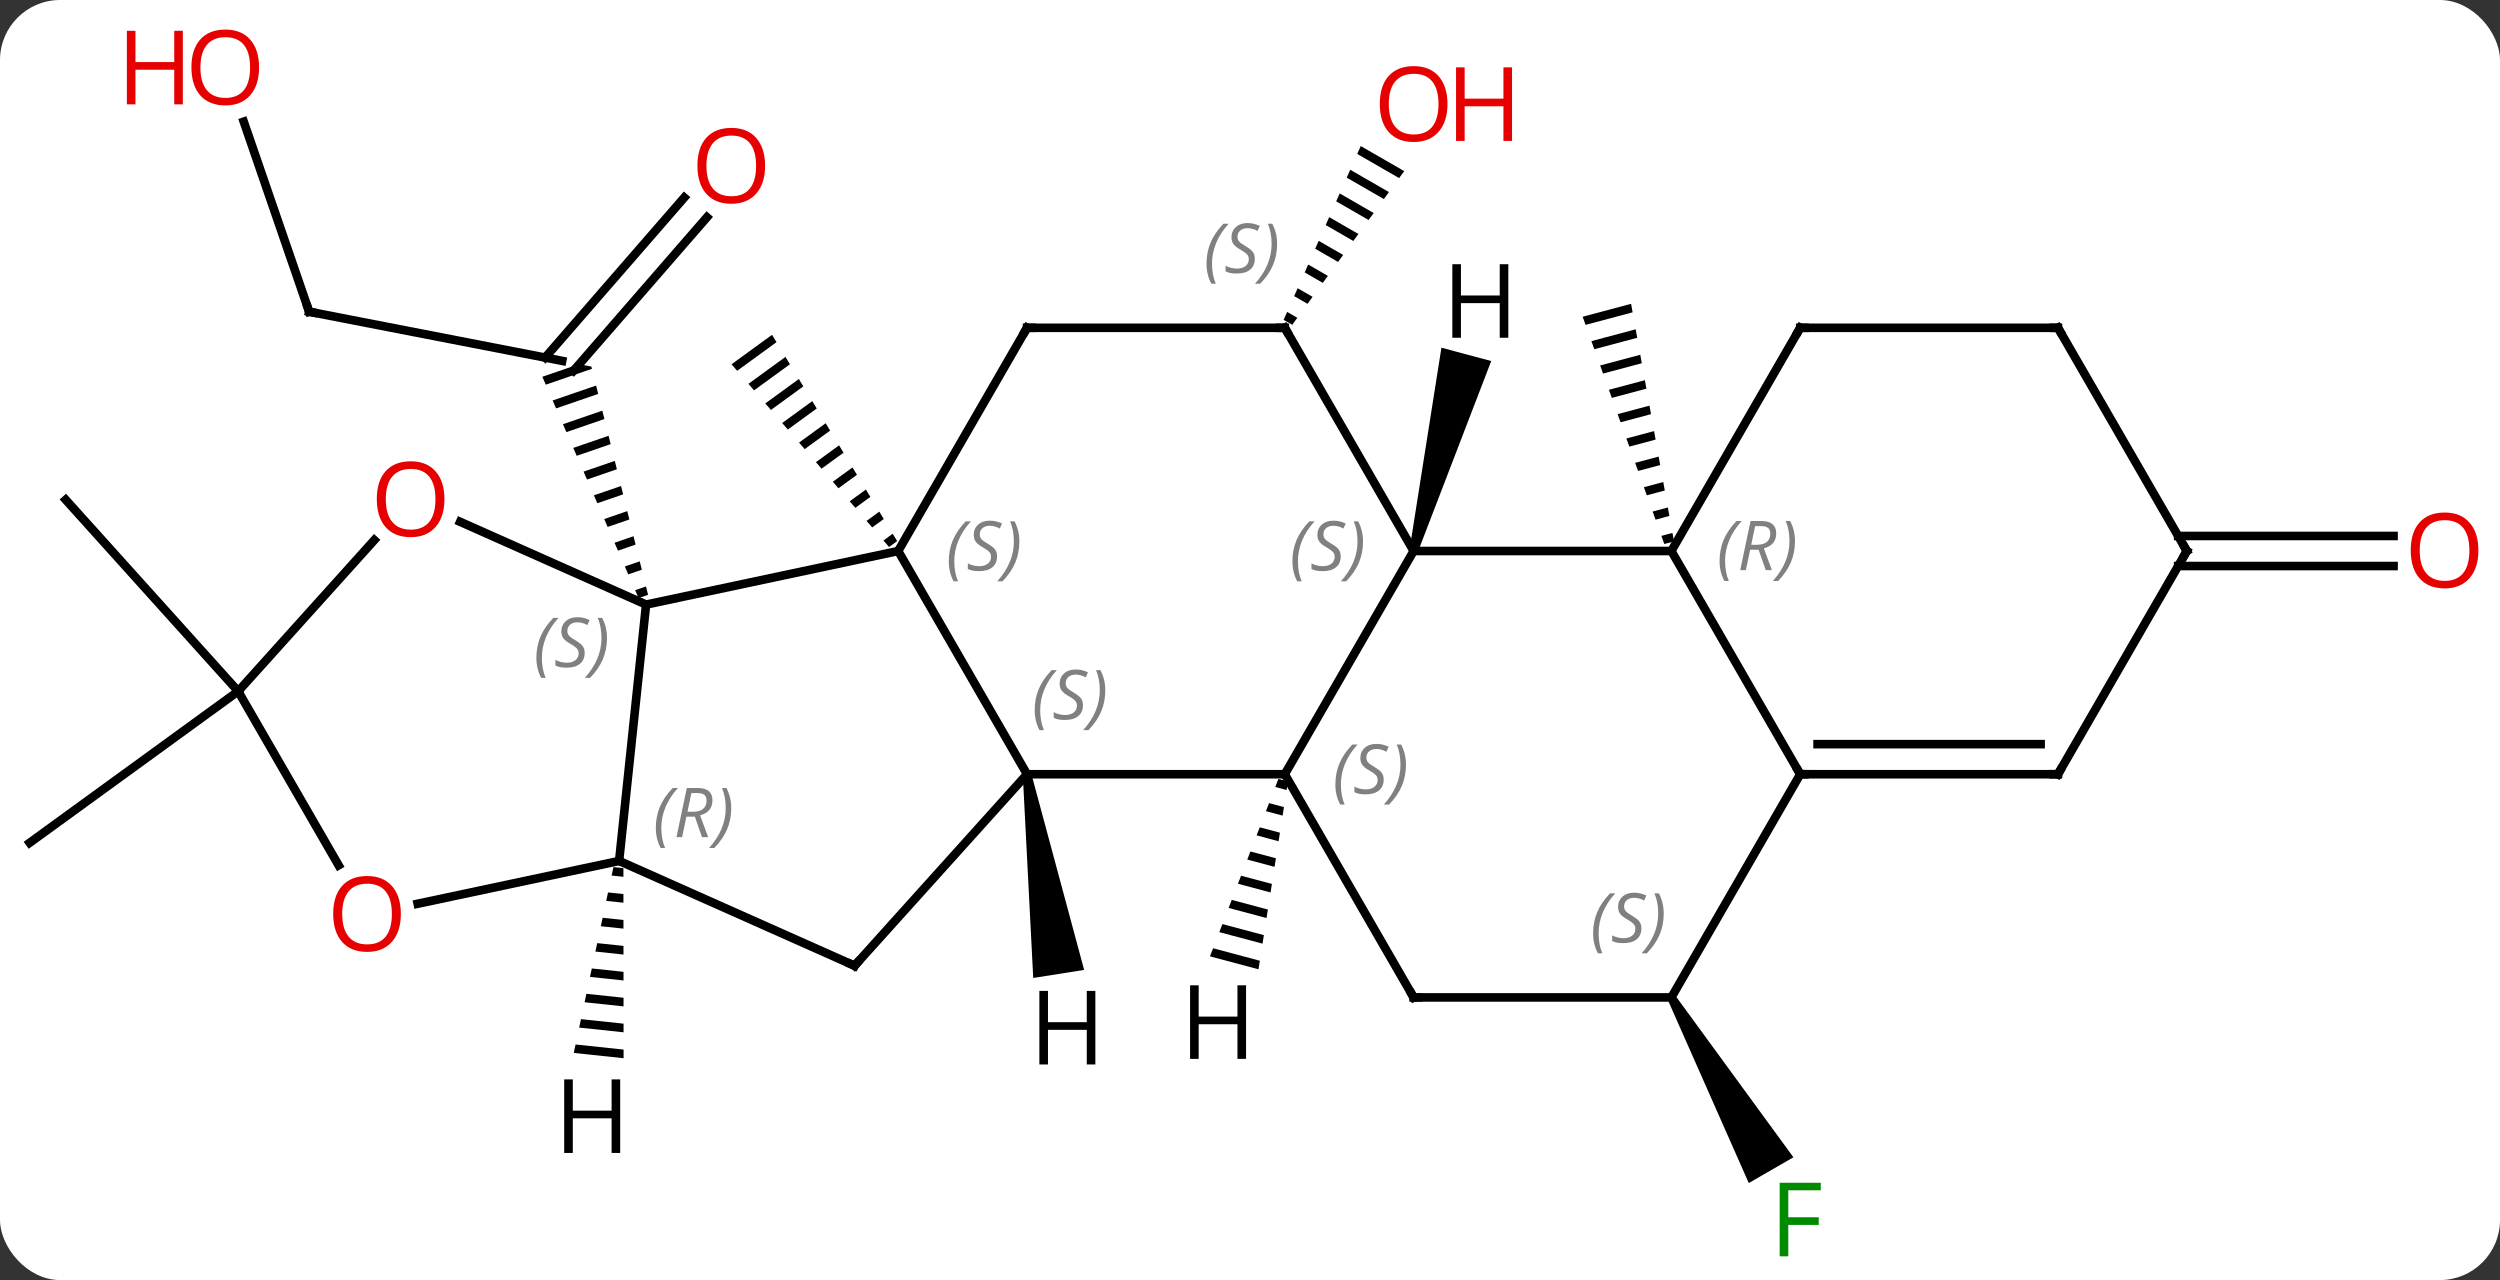<svg width="291" viewBox="0 0 291 149" style="fill-opacity:1; color-rendering:auto; color-interpolation:auto; text-rendering:auto; stroke:black; stroke-linecap:square; stroke-miterlimit:10; shape-rendering:auto; stroke-opacity:1; fill:black; stroke-dasharray:none; font-weight:normal; stroke-width:1; font-family:'Open Sans'; font-style:normal; stroke-linejoin:miter; font-size:12; stroke-dashoffset:0; image-rendering:auto;" height="149" class="cas-substance-image" xmlns:xlink="http://www.w3.org/1999/xlink" xmlns="http://www.w3.org/2000/svg"><rect x="0" y="0" width="291" height="149" fill="#333333" stroke="none"/><svg class="cas-substance-single-component"><rect y="0" x="0" width="291" stroke="none" ry="7" rx="7" height="149" fill="white" class="cas-substance-group"/><svg y="0" x="0" width="291" viewBox="0 0 291 149" style="fill:black;" height="149" class="cas-substance-single-component-image"><svg><g><g transform="translate(144,75)" style="text-rendering:geometricPrecision; color-rendering:optimizeQuality; color-interpolation:linearRGB; stroke-linecap:butt; image-rendering:optimizeQuality;"><line y2="-38.715" y1="-32.991" x2="-108.012" x1="-78.564" style="fill:none;"/><line y2="-49.71" y1="-31.843" x2="-61.711" x1="-77.243" style="fill:none;"/><line y2="-52.006" y1="-33.377" x2="-64.352" x1="-80.548" style="fill:none;"/><path style="stroke:none;" d="M-76.606 -32.61 L-80.873 -31.142 L-80.873 -31.142 L-80.473 -30.223 L-80.473 -30.223 L-75.099 -32.071 L-75.099 -32.071 L-75.163 -32.33 L-76.606 -32.61 ZM-74.615 -30.122 L-79.673 -28.383 L-79.673 -28.383 L-79.272 -27.463 L-79.272 -27.463 L-74.373 -29.148 L-74.373 -29.148 L-74.615 -30.122 ZM-73.889 -27.199 L-78.472 -25.623 L-78.072 -24.703 L-73.647 -26.225 L-73.889 -27.199 ZM-73.163 -24.276 L-77.272 -22.863 L-77.272 -22.863 L-76.871 -21.943 L-72.921 -23.302 L-73.163 -24.276 ZM-72.437 -21.353 L-76.071 -20.103 L-75.671 -19.183 L-75.671 -19.183 L-72.195 -20.379 L-72.437 -21.353 ZM-71.711 -18.43 L-74.871 -17.343 L-74.471 -16.423 L-74.471 -16.423 L-71.469 -17.456 L-71.711 -18.43 ZM-70.985 -15.507 L-73.67 -14.583 L-73.27 -13.663 L-73.27 -13.663 L-70.743 -14.532 L-70.985 -15.507 ZM-70.259 -12.584 L-72.47 -11.823 L-72.07 -10.903 L-72.07 -10.903 L-70.017 -11.609 L-70.259 -12.584 ZM-69.533 -9.66 L-71.269 -9.063 L-70.869 -8.143 L-70.869 -8.143 L-69.291 -8.686 L-69.533 -9.66 ZM-68.807 -6.737 L-70.069 -6.303 L-69.669 -5.383 L-68.565 -5.763 L-68.807 -6.737 Z"/><line y2="-60.837" y1="-38.715" x2="-115.63" x1="-108.012" style="fill:none;"/><path style="stroke:none;" d="M-54.134 -36.029 L-58.849 -32.599 L-58.195 -31.839 L-58.195 -31.839 L-53.614 -35.172 L-53.614 -35.172 L-54.134 -36.029 ZM-52.574 -33.456 L-56.885 -30.32 L-56.885 -30.32 L-56.23 -29.56 L-52.053 -32.599 L-52.053 -32.599 L-52.574 -33.456 ZM-51.013 -30.883 L-54.92 -28.041 L-54.265 -27.281 L-50.493 -30.026 L-51.013 -30.883 ZM-49.452 -28.31 L-52.955 -25.762 L-52.955 -25.762 L-52.3 -25.002 L-52.3 -25.002 L-48.932 -27.453 L-49.452 -28.31 ZM-47.892 -25.737 L-50.991 -23.483 L-50.991 -23.483 L-50.336 -22.723 L-47.372 -24.88 L-47.372 -24.88 L-47.892 -25.737 ZM-46.331 -23.164 L-49.026 -21.204 L-48.371 -20.444 L-45.811 -22.307 L-46.331 -23.164 ZM-44.771 -20.591 L-47.061 -18.925 L-46.406 -18.165 L-46.406 -18.165 L-44.251 -19.734 L-44.771 -20.591 ZM-43.21 -18.018 L-45.096 -16.646 L-44.442 -15.886 L-42.69 -17.161 L-43.21 -18.018 ZM-41.65 -15.445 L-43.132 -14.367 L-42.477 -13.607 L-42.477 -13.607 L-41.129 -14.588 L-41.65 -15.445 ZM-40.089 -12.872 L-41.167 -12.088 L-41.167 -12.088 L-40.512 -11.329 L-39.569 -12.015 L-40.089 -12.872 Z"/><line y2="5.466" y1="23.1" x2="-116.277" x1="-140.547" style="fill:none;"/><line y2="5.466" y1="-16.827" x2="-116.277" x1="-136.35" style="fill:none;"/><path style="stroke:none;" d="M14.389 -58.001 L13.981 -57.081 L13.981 -57.081 L18.859 -54.268 L19.452 -55.081 L19.452 -55.081 L14.389 -58.001 ZM13.165 -55.242 L12.757 -54.323 L12.757 -54.323 L17.082 -51.829 L17.082 -51.829 L17.674 -52.642 L17.674 -52.642 L13.165 -55.242 ZM11.941 -52.484 L11.534 -51.564 L11.534 -51.564 L15.305 -49.39 L15.305 -49.39 L15.897 -50.203 L15.897 -50.203 L11.941 -52.484 ZM10.718 -49.725 L10.31 -48.806 L10.31 -48.806 L13.527 -46.951 L13.527 -46.951 L14.12 -47.764 L14.12 -47.764 L10.718 -49.725 ZM9.494 -46.967 L9.086 -46.047 L9.086 -46.047 L11.75 -44.511 L11.75 -44.511 L12.342 -45.325 L12.342 -45.325 L9.494 -46.967 ZM8.271 -44.209 L7.863 -43.289 L7.863 -43.289 L9.973 -42.072 L9.973 -42.072 L10.565 -42.885 L10.565 -42.885 L8.271 -44.209 ZM7.047 -41.45 L6.639 -40.531 L6.639 -40.531 L8.195 -39.633 L8.195 -39.633 L8.788 -40.446 L8.788 -40.446 L7.047 -41.45 ZM5.823 -38.692 L5.415 -37.772 L5.415 -37.772 L6.418 -37.194 L6.418 -37.194 L7.01 -38.007 L7.01 -38.007 L5.823 -38.692 Z"/><path style="stroke:none;" d="M45.858 -39.634 L40.221 -38.13 L40.221 -38.13 L40.56 -37.185 L46.036 -38.647 L46.036 -38.647 L45.858 -39.634 ZM46.393 -36.671 L41.239 -35.296 L41.239 -35.296 L41.578 -34.351 L41.578 -34.351 L46.572 -35.684 L46.393 -36.671 ZM46.928 -33.708 L42.257 -32.462 L42.257 -32.462 L42.597 -31.517 L42.597 -31.517 L47.107 -32.72 L46.928 -33.708 ZM47.463 -30.745 L43.276 -29.628 L43.276 -29.628 L43.615 -28.683 L43.615 -28.683 L47.642 -29.757 L47.642 -29.757 L47.463 -30.745 ZM47.998 -27.782 L44.294 -26.794 L44.294 -26.794 L44.633 -25.849 L44.633 -25.849 L48.177 -26.794 L47.998 -27.782 ZM48.533 -24.819 L45.312 -23.959 L45.312 -23.959 L45.651 -23.015 L45.651 -23.015 L48.712 -23.831 L48.533 -24.819 ZM49.068 -21.856 L46.33 -21.125 L46.33 -21.125 L46.67 -20.181 L46.67 -20.181 L49.247 -20.868 L49.068 -21.856 ZM49.603 -18.893 L47.349 -18.291 L47.688 -17.346 L47.688 -17.346 L49.782 -17.905 L49.782 -17.905 L49.603 -18.893 ZM50.138 -15.93 L48.367 -15.457 L48.367 -15.457 L48.706 -14.512 L50.317 -14.942 L50.317 -14.942 L50.138 -15.93 ZM50.673 -12.967 L49.385 -12.623 L49.725 -11.678 L49.725 -11.678 L50.852 -11.979 L50.673 -12.967 Z"/><path style="stroke:none;" d="M50.114 41.35 L50.98 40.85 L64.754 59.707 L59.558 62.707 Z"/><line y2="-12.613" y1="-12.613" x2="109.537" x1="134.609" style="fill:none;"/><line y2="-9.113" y1="-9.113" x2="109.537" x1="134.609" style="fill:none;"/><line y2="-10.863" y1="-4.626" x2="-39.453" x1="-68.796" style="fill:none;"/><line y2="25.212" y1="-4.626" x2="-71.934" x1="-68.796" style="fill:none;"/><line y2="-14.261" y1="-4.626" x2="-90.439" x1="-68.796" style="fill:none;"/><line y2="15.12" y1="-10.863" x2="-24.453" x1="-39.453" style="fill:none;"/><line y2="-36.843" y1="-10.863" x2="-24.453" x1="-39.453" style="fill:none;"/><line y2="37.413" y1="25.212" x2="-44.526" x1="-71.934" style="fill:none;"/><line y2="30.196" y1="25.212" x2="-95.383" x1="-71.934" style="fill:none;"/><line y2="5.466" y1="-12.133" x2="-116.277" x1="-100.431" style="fill:none;"/><line y2="37.413" y1="15.12" x2="-44.526" x1="-24.453" style="fill:none;"/><line y2="15.12" y1="15.12" x2="5.547" x1="-24.453" style="fill:none;"/><line y2="-36.843" y1="-36.843" x2="5.547" x1="-24.453" style="fill:none;"/><line y2="5.466" y1="25.721" x2="-116.277" x1="-104.584" style="fill:none;"/><line y2="-10.863" y1="15.12" x2="20.547" x1="5.547" style="fill:none;"/><line y2="41.1" y1="15.12" x2="20.547" x1="5.547" style="fill:none;"/><line y2="-10.863" y1="-36.843" x2="20.547" x1="5.547" style="fill:none;"/><line y2="-10.863" y1="-10.863" x2="50.547" x1="20.547" style="fill:none;"/><line y2="41.1" y1="41.1" x2="50.547" x1="20.547" style="fill:none;"/><line y2="15.12" y1="-10.863" x2="65.547" x1="50.547" style="fill:none;"/><line y2="-36.843" y1="-10.863" x2="65.547" x1="50.547" style="fill:none;"/><line y2="15.12" y1="41.1" x2="65.547" x1="50.547" style="fill:none;"/><line y2="15.12" y1="15.12" x2="95.547" x1="65.547" style="fill:none;"/><line y2="11.62" y1="11.62" x2="93.526" x1="67.568" style="fill:none;"/><line y2="-36.843" y1="-36.843" x2="95.547" x1="65.547" style="fill:none;"/><line y2="-10.863" y1="15.12" x2="110.547" x1="95.547" style="fill:none;"/><line y2="-10.863" y1="-36.843" x2="110.547" x1="95.547" style="fill:none;"/><path style="stroke:none;" d="M-72.596 25.93 L-72.806 26.914 L-71.435 27.059 L-71.435 27.059 L-71.436 26.054 L-72.596 25.93 ZM-73.226 28.88 L-73.436 29.863 L-73.436 29.863 L-71.432 30.076 L-71.432 30.076 L-71.433 29.07 L-73.226 28.88 ZM-73.856 31.83 L-74.065 32.813 L-74.065 32.813 L-71.429 33.093 L-71.429 33.093 L-71.43 32.087 L-71.43 32.087 L-73.856 31.83 ZM-74.485 34.779 L-74.695 35.762 L-74.695 35.762 L-71.426 36.11 L-71.426 36.11 L-71.427 35.104 L-71.427 35.104 L-74.485 34.779 ZM-75.115 37.729 L-75.325 38.712 L-71.423 39.127 L-71.424 38.121 L-71.424 38.121 L-75.115 37.729 ZM-75.745 40.678 L-75.955 41.662 L-75.955 41.662 L-71.42 42.143 L-71.42 42.143 L-71.421 41.138 L-71.421 41.138 L-75.745 40.678 ZM-76.375 43.628 L-76.585 44.611 L-76.585 44.611 L-71.417 45.16 L-71.417 45.16 L-71.418 44.155 L-71.418 44.155 L-76.375 43.628 ZM-77.005 46.578 L-77.215 47.561 L-77.215 47.561 L-71.414 48.177 L-71.414 48.177 L-71.415 47.171 L-71.415 47.171 L-77.005 46.578 Z"/><path style="stroke:none;" d="M-24.947 15.198 L-23.959 15.042 L-17.806 37.897 L-23.732 38.836 Z"/><path style="stroke:none;" d="M4.804 15.666 L4.442 16.604 L4.442 16.604 L5.762 16.957 L5.762 16.957 L5.918 15.963 L5.918 15.963 L4.804 15.666 ZM3.718 18.482 L3.356 19.42 L3.356 19.42 L5.295 19.938 L5.295 19.938 L5.451 18.944 L5.451 18.944 L3.718 18.482 ZM2.632 21.298 L2.27 22.236 L2.27 22.236 L4.827 22.919 L4.827 22.919 L4.983 21.925 L4.983 21.925 L2.632 21.298 ZM1.546 24.114 L1.184 25.052 L1.184 25.052 L4.36 25.9 L4.36 25.9 L4.516 24.906 L4.516 24.906 L1.546 24.114 ZM0.46 26.93 L0.098 27.869 L0.098 27.869 L3.893 28.881 L3.893 28.881 L4.048 27.887 L4.048 27.887 L0.46 26.93 ZM-0.626 29.746 L-0.988 30.685 L-0.988 30.685 L3.425 31.862 L3.425 31.862 L3.581 30.869 L3.581 30.869 L-0.626 29.746 ZM-1.712 32.562 L-2.074 33.501 L-2.074 33.501 L2.958 34.843 L2.958 34.843 L3.114 33.85 L3.114 33.85 L-1.712 32.562 ZM-2.798 35.378 L-3.16 36.317 L-3.16 36.317 L2.49 37.824 L2.49 37.824 L2.646 36.831 L2.646 36.831 L-2.798 35.378 Z"/><path style="stroke:none;" d="M21.03 -10.734 L20.064 -10.992 L23.782 -34.528 L29.578 -32.975 Z"/><path style="fill:none; stroke-miterlimit:5;" d="M-107.521 -38.62 L-108.012 -38.715 L-108.175 -39.188"/></g><g transform="translate(144,75)" style="stroke-linecap:butt; fill:rgb(230,0,0); text-rendering:geometricPrecision; color-rendering:optimizeQuality; image-rendering:optimizeQuality; font-family:'Open Sans'; stroke:rgb(230,0,0); color-interpolation:linearRGB; stroke-miterlimit:5;"><path style="stroke:none;" d="M-54.944 -55.702 Q-54.944 -53.64 -55.983 -52.46 Q-57.022 -51.28 -58.865 -51.28 Q-60.756 -51.28 -61.787 -52.444 Q-62.819 -53.609 -62.819 -55.718 Q-62.819 -57.812 -61.787 -58.96 Q-60.756 -60.109 -58.865 -60.109 Q-57.006 -60.109 -55.975 -58.937 Q-54.944 -57.765 -54.944 -55.702 ZM-61.772 -55.702 Q-61.772 -53.968 -61.029 -53.062 Q-60.287 -52.155 -58.865 -52.155 Q-57.444 -52.155 -56.717 -53.054 Q-55.99 -53.952 -55.99 -55.702 Q-55.99 -57.437 -56.717 -58.327 Q-57.444 -59.218 -58.865 -59.218 Q-60.287 -59.218 -61.029 -58.319 Q-61.772 -57.421 -61.772 -55.702 Z"/><path style="stroke:none;" d="M-113.843 -67.15 Q-113.843 -65.088 -114.882 -63.908 Q-115.921 -62.728 -117.764 -62.728 Q-119.655 -62.728 -120.686 -63.892 Q-121.718 -65.057 -121.718 -67.166 Q-121.718 -69.26 -120.686 -70.408 Q-119.655 -71.557 -117.764 -71.557 Q-115.905 -71.557 -114.874 -70.385 Q-113.843 -69.213 -113.843 -67.15 ZM-120.671 -67.15 Q-120.671 -65.416 -119.928 -64.51 Q-119.186 -63.603 -117.764 -63.603 Q-116.343 -63.603 -115.616 -64.502 Q-114.889 -65.4 -114.889 -67.15 Q-114.889 -68.885 -115.616 -69.775 Q-116.343 -70.666 -117.764 -70.666 Q-119.186 -70.666 -119.928 -69.767 Q-120.671 -68.869 -120.671 -67.15 Z"/><path style="stroke:none;" d="M-122.718 -62.853 L-123.718 -62.853 L-123.718 -66.885 L-128.233 -66.885 L-128.233 -62.853 L-129.233 -62.853 L-129.233 -71.416 L-128.233 -71.416 L-128.233 -67.775 L-123.718 -67.775 L-123.718 -71.416 L-122.718 -71.416 L-122.718 -62.853 Z"/><path style="stroke:none;" d="M24.485 -62.893 Q24.485 -60.831 23.445 -59.651 Q22.406 -58.471 20.563 -58.471 Q18.672 -58.471 17.641 -59.636 Q16.61 -60.8 16.61 -62.909 Q16.61 -65.003 17.641 -66.151 Q18.672 -67.3 20.563 -67.3 Q22.422 -67.3 23.453 -66.128 Q24.485 -64.956 24.485 -62.893 ZM17.656 -62.893 Q17.656 -61.159 18.399 -60.253 Q19.141 -59.346 20.563 -59.346 Q21.985 -59.346 22.711 -60.245 Q23.438 -61.143 23.438 -62.893 Q23.438 -64.628 22.711 -65.518 Q21.985 -66.409 20.563 -66.409 Q19.141 -66.409 18.399 -65.51 Q17.656 -64.612 17.656 -62.893 Z"/><path style="stroke:none;" d="M32 -58.596 L31 -58.596 L31 -62.628 L26.485 -62.628 L26.485 -58.596 L25.485 -58.596 L25.485 -67.159 L26.485 -67.159 L26.485 -63.518 L31 -63.518 L31 -67.159 L32 -67.159 L32 -58.596 Z"/><path style="fill:rgb(0,138,0); stroke:none;" d="M64.156 71.236 L63.156 71.236 L63.156 62.674 L67.938 62.674 L67.938 63.549 L64.156 63.549 L64.156 66.689 L67.703 66.689 L67.703 67.58 L64.156 67.58 L64.156 71.236 Z"/><path style="stroke:none;" d="M144.484 -10.933 Q144.484 -8.871 143.445 -7.691 Q142.406 -6.511 140.563 -6.511 Q138.672 -6.511 137.641 -7.676 Q136.609 -8.84 136.609 -10.949 Q136.609 -13.043 137.641 -14.191 Q138.672 -15.34 140.563 -15.34 Q142.422 -15.34 143.453 -14.168 Q144.484 -12.996 144.484 -10.933 ZM137.656 -10.933 Q137.656 -9.199 138.399 -8.293 Q139.141 -7.386 140.563 -7.386 Q141.984 -7.386 142.711 -8.285 Q143.438 -9.183 143.438 -10.933 Q143.438 -12.668 142.711 -13.558 Q141.984 -14.449 140.563 -14.449 Q139.141 -14.449 138.399 -13.55 Q137.656 -12.652 137.656 -10.933 Z"/></g><g transform="translate(144,75)" style="stroke-linecap:butt; font-size:8.4px; fill:gray; text-rendering:geometricPrecision; image-rendering:optimizeQuality; color-rendering:optimizeQuality; font-family:'Open Sans'; font-style:italic; stroke:gray; color-interpolation:linearRGB; stroke-miterlimit:5;"><path style="stroke:none;" d="M-81.565 1.577 Q-81.565 0.249 -81.096 -0.876 Q-80.627 -2.001 -79.596 -3.079 L-78.987 -3.079 Q-79.955 -2.017 -80.44 -0.845 Q-80.924 0.327 -80.924 1.562 Q-80.924 2.89 -80.487 3.905 L-81.002 3.905 Q-81.565 2.874 -81.565 1.577 ZM-75.942 0.983 Q-75.942 1.812 -76.489 2.265 Q-77.036 2.718 -78.036 2.718 Q-78.442 2.718 -78.755 2.663 Q-79.067 2.608 -79.349 2.468 L-79.349 1.812 Q-78.724 2.14 -78.02 2.14 Q-77.395 2.14 -77.02 1.843 Q-76.645 1.546 -76.645 1.03 Q-76.645 0.718 -76.849 0.491 Q-77.052 0.265 -77.614 -0.064 Q-78.208 -0.392 -78.434 -0.72 Q-78.661 -1.048 -78.661 -1.501 Q-78.661 -2.235 -78.145 -2.696 Q-77.63 -3.157 -76.786 -3.157 Q-76.411 -3.157 -76.075 -3.079 Q-75.739 -3.001 -75.364 -2.829 L-75.63 -2.235 Q-75.88 -2.392 -76.2 -2.478 Q-76.52 -2.563 -76.786 -2.563 Q-77.317 -2.563 -77.638 -2.29 Q-77.958 -2.017 -77.958 -1.548 Q-77.958 -1.345 -77.888 -1.196 Q-77.817 -1.048 -77.677 -0.915 Q-77.536 -0.782 -77.114 -0.532 Q-76.552 -0.189 -76.349 0.007 Q-76.145 0.202 -76.044 0.436 Q-75.942 0.671 -75.942 0.983 ZM-73.348 -0.735 Q-73.348 0.593 -73.824 1.726 Q-74.301 2.858 -75.317 3.905 L-75.926 3.905 Q-73.988 1.749 -73.988 -0.735 Q-73.988 -2.063 -74.426 -3.079 L-73.91 -3.079 Q-73.348 -2.017 -73.348 -0.735 Z"/><path style="stroke:none;" d="M-33.562 -9.66 Q-33.562 -10.988 -33.093 -12.113 Q-32.624 -13.238 -31.593 -14.316 L-30.983 -14.316 Q-31.952 -13.253 -32.437 -12.082 Q-32.921 -10.91 -32.921 -9.675 Q-32.921 -8.347 -32.483 -7.332 L-32.999 -7.332 Q-33.562 -8.363 -33.562 -9.66 ZM-27.939 -10.253 Q-27.939 -9.425 -28.486 -8.972 Q-29.033 -8.519 -30.033 -8.519 Q-30.439 -8.519 -30.752 -8.574 Q-31.064 -8.628 -31.345 -8.769 L-31.345 -9.425 Q-30.72 -9.097 -30.017 -9.097 Q-29.392 -9.097 -29.017 -9.394 Q-28.642 -9.691 -28.642 -10.207 Q-28.642 -10.519 -28.845 -10.746 Q-29.048 -10.972 -29.611 -11.3 Q-30.205 -11.628 -30.431 -11.957 Q-30.658 -12.285 -30.658 -12.738 Q-30.658 -13.472 -30.142 -13.933 Q-29.627 -14.394 -28.783 -14.394 Q-28.408 -14.394 -28.072 -14.316 Q-27.736 -14.238 -27.361 -14.066 L-27.627 -13.472 Q-27.877 -13.628 -28.197 -13.714 Q-28.517 -13.8 -28.783 -13.8 Q-29.314 -13.8 -29.634 -13.527 Q-29.955 -13.253 -29.955 -12.785 Q-29.955 -12.582 -29.884 -12.433 Q-29.814 -12.285 -29.673 -12.152 Q-29.533 -12.019 -29.111 -11.769 Q-28.548 -11.425 -28.345 -11.23 Q-28.142 -11.035 -28.041 -10.8 Q-27.939 -10.566 -27.939 -10.253 ZM-25.345 -11.972 Q-25.345 -10.644 -25.821 -9.511 Q-26.298 -8.378 -27.313 -7.332 L-27.923 -7.332 Q-25.985 -9.488 -25.985 -11.972 Q-25.985 -13.3 -26.423 -14.316 L-25.907 -14.316 Q-25.345 -13.253 -25.345 -11.972 Z"/><path style="stroke:none;" d="M-67.662 21.376 Q-67.662 20.048 -67.194 18.923 Q-66.725 17.798 -65.694 16.72 L-65.084 16.72 Q-66.053 17.782 -66.537 18.954 Q-67.022 20.126 -67.022 21.36 Q-67.022 22.689 -66.584 23.704 L-67.1 23.704 Q-67.662 22.673 -67.662 21.376 ZM-64.102 20.064 L-64.602 22.439 L-65.259 22.439 L-64.055 16.72 L-62.805 16.72 Q-61.071 16.72 -61.071 18.157 Q-61.071 19.517 -62.509 19.907 L-61.571 22.439 L-62.29 22.439 L-63.118 20.064 L-64.102 20.064 ZM-63.524 17.314 Q-63.915 19.235 -63.977 19.485 L-63.321 19.485 Q-62.571 19.485 -62.165 19.157 Q-61.759 18.829 -61.759 18.204 Q-61.759 17.735 -62.016 17.524 Q-62.274 17.314 -62.868 17.314 L-63.524 17.314 ZM-58.885 19.064 Q-58.885 20.392 -59.362 21.524 Q-59.838 22.657 -60.854 23.704 L-61.463 23.704 Q-59.526 21.548 -59.526 19.064 Q-59.526 17.735 -59.963 16.72 L-59.448 16.72 Q-58.885 17.782 -58.885 19.064 Z"/></g><g transform="translate(144,75)" style="stroke-linecap:butt; fill:rgb(230,0,0); text-rendering:geometricPrecision; color-rendering:optimizeQuality; image-rendering:optimizeQuality; font-family:'Open Sans'; stroke:rgb(230,0,0); color-interpolation:linearRGB; stroke-miterlimit:5;"><path style="stroke:none;" d="M-92.266 -16.897 Q-92.266 -14.835 -93.306 -13.655 Q-94.345 -12.475 -96.188 -12.475 Q-98.079 -12.475 -99.11 -13.639 Q-100.141 -14.804 -100.141 -16.913 Q-100.141 -19.007 -99.11 -20.155 Q-98.079 -21.304 -96.188 -21.304 Q-94.329 -21.304 -93.298 -20.132 Q-92.266 -18.96 -92.266 -16.897 ZM-99.095 -16.897 Q-99.095 -15.163 -98.352 -14.257 Q-97.61 -13.35 -96.188 -13.35 Q-94.766 -13.35 -94.04 -14.249 Q-93.313 -15.147 -93.313 -16.897 Q-93.313 -18.632 -94.04 -19.522 Q-94.766 -20.413 -96.188 -20.413 Q-97.61 -20.413 -98.352 -19.515 Q-99.095 -18.616 -99.095 -16.897 Z"/></g><g transform="translate(144,75)" style="stroke-linecap:butt; font-size:8.4px; fill:gray; text-rendering:geometricPrecision; image-rendering:optimizeQuality; color-rendering:optimizeQuality; font-family:'Open Sans'; font-style:italic; stroke:gray; color-interpolation:linearRGB; stroke-miterlimit:5;"><path style="stroke:none;" d="M-23.561 7.663 Q-23.561 6.335 -23.093 5.21 Q-22.624 4.085 -21.593 3.007 L-20.983 3.007 Q-21.952 4.069 -22.436 5.241 Q-22.921 6.413 -22.921 7.647 Q-22.921 8.976 -22.483 9.991 L-22.999 9.991 Q-23.561 8.96 -23.561 7.663 ZM-17.939 7.069 Q-17.939 7.897 -18.486 8.351 Q-19.033 8.804 -20.033 8.804 Q-20.439 8.804 -20.751 8.749 Q-21.064 8.694 -21.345 8.554 L-21.345 7.897 Q-20.72 8.226 -20.017 8.226 Q-19.392 8.226 -19.017 7.929 Q-18.642 7.632 -18.642 7.116 Q-18.642 6.804 -18.845 6.577 Q-19.048 6.351 -19.611 6.022 Q-20.204 5.694 -20.431 5.366 Q-20.658 5.038 -20.658 4.585 Q-20.658 3.85 -20.142 3.389 Q-19.626 2.929 -18.783 2.929 Q-18.408 2.929 -18.072 3.007 Q-17.736 3.085 -17.361 3.257 L-17.626 3.85 Q-17.876 3.694 -18.197 3.608 Q-18.517 3.522 -18.783 3.522 Q-19.314 3.522 -19.634 3.796 Q-19.954 4.069 -19.954 4.538 Q-19.954 4.741 -19.884 4.889 Q-19.814 5.038 -19.673 5.171 Q-19.533 5.304 -19.111 5.554 Q-18.548 5.897 -18.345 6.093 Q-18.142 6.288 -18.04 6.522 Q-17.939 6.757 -17.939 7.069 ZM-15.344 5.351 Q-15.344 6.679 -15.821 7.811 Q-16.297 8.944 -17.313 9.991 L-17.922 9.991 Q-15.985 7.835 -15.985 5.351 Q-15.985 4.022 -16.422 3.007 L-15.907 3.007 Q-15.344 4.069 -15.344 5.351 Z"/><path style="fill:none; stroke:black;" d="M-24.703 -36.41 L-24.453 -36.843 L-23.953 -36.843"/><path style="fill:none; stroke:black;" d="M-44.983 37.21 L-44.526 37.413 L-44.191 37.041"/></g><g transform="translate(144,75)" style="stroke-linecap:butt; fill:rgb(230,0,0); text-rendering:geometricPrecision; color-rendering:optimizeQuality; image-rendering:optimizeQuality; font-family:'Open Sans'; stroke:rgb(230,0,0); color-interpolation:linearRGB; stroke-miterlimit:5;"><path style="stroke:none;" d="M-97.34 31.379 Q-97.34 33.441 -98.379 34.621 Q-99.418 35.801 -101.261 35.801 Q-103.152 35.801 -104.183 34.636 Q-105.215 33.472 -105.215 31.363 Q-105.215 29.269 -104.183 28.121 Q-103.152 26.972 -101.261 26.972 Q-99.402 26.972 -98.371 28.144 Q-97.34 29.316 -97.34 31.379 ZM-104.168 31.379 Q-104.168 33.113 -103.425 34.019 Q-102.683 34.926 -101.261 34.926 Q-99.84 34.926 -99.113 34.027 Q-98.386 33.129 -98.386 31.379 Q-98.386 29.644 -99.113 28.754 Q-99.84 27.863 -101.261 27.863 Q-102.683 27.863 -103.425 28.762 Q-104.168 29.66 -104.168 31.379 Z"/></g><g transform="translate(144,75)" style="stroke-linecap:butt; font-size:8.4px; fill:gray; text-rendering:geometricPrecision; image-rendering:optimizeQuality; color-rendering:optimizeQuality; font-family:'Open Sans'; font-style:italic; stroke:gray; color-interpolation:linearRGB; stroke-miterlimit:5;"><path style="stroke:none;" d="M11.438 16.323 Q11.438 14.995 11.907 13.87 Q12.376 12.745 13.407 11.667 L14.017 11.667 Q13.048 12.729 12.563 13.901 Q12.079 15.073 12.079 16.307 Q12.079 17.635 12.517 18.651 L12.001 18.651 Q11.438 17.62 11.438 16.323 ZM17.061 15.729 Q17.061 16.557 16.514 17.01 Q15.967 17.463 14.967 17.463 Q14.561 17.463 14.248 17.409 Q13.936 17.354 13.655 17.213 L13.655 16.557 Q14.28 16.885 14.983 16.885 Q15.608 16.885 15.983 16.588 Q16.358 16.292 16.358 15.776 Q16.358 15.463 16.155 15.237 Q15.952 15.01 15.389 14.682 Q14.795 14.354 14.569 14.026 Q14.342 13.698 14.342 13.245 Q14.342 12.51 14.858 12.049 Q15.373 11.588 16.217 11.588 Q16.592 11.588 16.928 11.667 Q17.264 11.745 17.639 11.917 L17.373 12.51 Q17.123 12.354 16.803 12.268 Q16.483 12.182 16.217 12.182 Q15.686 12.182 15.366 12.456 Q15.045 12.729 15.045 13.198 Q15.045 13.401 15.116 13.549 Q15.186 13.698 15.327 13.831 Q15.467 13.963 15.889 14.213 Q16.452 14.557 16.655 14.753 Q16.858 14.948 16.959 15.182 Q17.061 15.417 17.061 15.729 ZM19.655 14.01 Q19.655 15.338 19.179 16.471 Q18.702 17.604 17.687 18.651 L17.077 18.651 Q19.015 16.495 19.015 14.01 Q19.015 12.682 18.577 11.667 L19.093 11.667 Q19.655 12.729 19.655 14.01 Z"/><path style="fill:none; stroke:black;" d="M5.047 -36.843 L5.547 -36.843 L5.797 -36.41"/><path style="stroke:none;" d="M-3.561 -44.3 Q-3.561 -45.628 -3.093 -46.753 Q-2.624 -47.878 -1.593 -48.956 L-0.983 -48.956 Q-1.952 -47.894 -2.436 -46.722 Q-2.921 -45.55 -2.921 -44.316 Q-2.921 -42.988 -2.483 -41.972 L-2.999 -41.972 Q-3.561 -43.003 -3.561 -44.3 ZM2.061 -44.894 Q2.061 -44.066 1.514 -43.613 Q0.968 -43.16 -0.033 -43.16 Q-0.439 -43.16 -0.751 -43.214 Q-1.064 -43.269 -1.345 -43.41 L-1.345 -44.066 Q-0.72 -43.738 -0.017 -43.738 Q0.608 -43.738 0.983 -44.035 Q1.358 -44.331 1.358 -44.847 Q1.358 -45.16 1.155 -45.386 Q0.952 -45.613 0.389 -45.941 Q-0.204 -46.269 -0.431 -46.597 Q-0.657 -46.925 -0.657 -47.378 Q-0.657 -48.113 -0.142 -48.574 Q0.374 -49.035 1.218 -49.035 Q1.593 -49.035 1.928 -48.956 Q2.264 -48.878 2.639 -48.706 L2.374 -48.113 Q2.124 -48.269 1.803 -48.355 Q1.483 -48.441 1.218 -48.441 Q0.686 -48.441 0.366 -48.167 Q0.046 -47.894 0.046 -47.425 Q0.046 -47.222 0.116 -47.074 Q0.186 -46.925 0.327 -46.792 Q0.468 -46.66 0.889 -46.41 Q1.452 -46.066 1.655 -45.871 Q1.858 -45.675 1.96 -45.441 Q2.061 -45.206 2.061 -44.894 ZM4.656 -46.613 Q4.656 -45.285 4.179 -44.152 Q3.703 -43.019 2.687 -41.972 L2.078 -41.972 Q4.015 -44.128 4.015 -46.613 Q4.015 -47.941 3.578 -48.956 L4.093 -48.956 Q4.656 -47.894 4.656 -46.613 Z"/><path style="stroke:none;" d="M6.439 -9.66 Q6.439 -10.988 6.907 -12.113 Q7.376 -13.238 8.407 -14.316 L9.017 -14.316 Q8.048 -13.253 7.564 -12.082 Q7.079 -10.91 7.079 -9.675 Q7.079 -8.347 7.517 -7.332 L7.001 -7.332 Q6.439 -8.363 6.439 -9.66 ZM12.061 -10.253 Q12.061 -9.425 11.514 -8.972 Q10.967 -8.519 9.967 -8.519 Q9.561 -8.519 9.248 -8.574 Q8.936 -8.628 8.655 -8.769 L8.655 -9.425 Q9.28 -9.097 9.983 -9.097 Q10.608 -9.097 10.983 -9.394 Q11.358 -9.691 11.358 -10.207 Q11.358 -10.519 11.155 -10.746 Q10.952 -10.972 10.389 -11.3 Q9.795 -11.628 9.569 -11.957 Q9.342 -12.285 9.342 -12.738 Q9.342 -13.472 9.858 -13.933 Q10.373 -14.394 11.217 -14.394 Q11.592 -14.394 11.928 -14.316 Q12.264 -14.238 12.639 -14.066 L12.373 -13.472 Q12.123 -13.628 11.803 -13.714 Q11.483 -13.8 11.217 -13.8 Q10.686 -13.8 10.366 -13.527 Q10.045 -13.253 10.045 -12.785 Q10.045 -12.582 10.116 -12.433 Q10.186 -12.285 10.327 -12.152 Q10.467 -12.019 10.889 -11.769 Q11.452 -11.425 11.655 -11.23 Q11.858 -11.035 11.96 -10.8 Q12.061 -10.566 12.061 -10.253 ZM14.655 -11.972 Q14.655 -10.644 14.179 -9.511 Q13.702 -8.378 12.687 -7.332 L12.077 -7.332 Q14.015 -9.488 14.015 -11.972 Q14.015 -13.3 13.577 -14.316 L14.093 -14.316 Q14.655 -13.253 14.655 -11.972 Z"/><path style="fill:none; stroke:black;" d="M20.297 40.667 L20.547 41.1 L21.047 41.1"/><path style="stroke:none;" d="M56.158 -9.699 Q56.158 -11.027 56.627 -12.152 Q57.096 -13.277 58.127 -14.355 L58.736 -14.355 Q57.768 -13.292 57.283 -12.121 Q56.799 -10.949 56.799 -9.714 Q56.799 -8.386 57.236 -7.371 L56.721 -7.371 Q56.158 -8.402 56.158 -9.699 ZM59.718 -11.011 L59.218 -8.636 L58.562 -8.636 L59.765 -14.355 L61.015 -14.355 Q62.75 -14.355 62.75 -12.917 Q62.75 -11.558 61.312 -11.167 L62.25 -8.636 L61.531 -8.636 L60.703 -11.011 L59.718 -11.011 ZM60.297 -13.761 Q59.906 -11.839 59.843 -11.589 L60.5 -11.589 Q61.25 -11.589 61.656 -11.917 Q62.062 -12.246 62.062 -12.871 Q62.062 -13.339 61.804 -13.55 Q61.547 -13.761 60.953 -13.761 L60.297 -13.761 ZM64.936 -12.011 Q64.936 -10.683 64.459 -9.55 Q63.983 -8.417 62.967 -7.371 L62.358 -7.371 Q64.295 -9.527 64.295 -12.011 Q64.295 -13.339 63.858 -14.355 L64.373 -14.355 Q64.936 -13.292 64.936 -12.011 Z"/><path style="stroke:none;" d="M41.439 33.643 Q41.439 32.315 41.907 31.19 Q42.376 30.065 43.407 28.986 L44.017 28.986 Q43.048 30.049 42.564 31.221 Q42.079 32.393 42.079 33.627 Q42.079 34.955 42.517 35.971 L42.001 35.971 Q41.439 34.94 41.439 33.643 ZM47.061 33.049 Q47.061 33.877 46.514 34.33 Q45.968 34.783 44.968 34.783 Q44.561 34.783 44.249 34.729 Q43.936 34.674 43.655 34.533 L43.655 33.877 Q44.28 34.205 44.983 34.205 Q45.608 34.205 45.983 33.908 Q46.358 33.611 46.358 33.096 Q46.358 32.783 46.155 32.557 Q45.952 32.33 45.389 32.002 Q44.796 31.674 44.569 31.346 Q44.343 31.018 44.343 30.565 Q44.343 29.83 44.858 29.369 Q45.374 28.908 46.218 28.908 Q46.593 28.908 46.928 28.986 Q47.264 29.065 47.639 29.236 L47.374 29.83 Q47.124 29.674 46.803 29.588 Q46.483 29.502 46.218 29.502 Q45.686 29.502 45.366 29.776 Q45.046 30.049 45.046 30.518 Q45.046 30.721 45.116 30.869 Q45.186 31.018 45.327 31.151 Q45.468 31.283 45.889 31.533 Q46.452 31.877 46.655 32.072 Q46.858 32.268 46.96 32.502 Q47.061 32.736 47.061 33.049 ZM49.656 31.33 Q49.656 32.658 49.179 33.791 Q48.703 34.924 47.687 35.971 L47.078 35.971 Q49.015 33.815 49.015 31.33 Q49.015 30.002 48.578 28.986 L49.093 28.986 Q49.656 30.049 49.656 31.33 Z"/><path style="fill:none; stroke:black;" d="M66.047 15.12 L65.547 15.12 L65.297 14.687"/><path style="fill:none; stroke:black;" d="M65.297 -36.41 L65.547 -36.843 L66.047 -36.843"/><path style="fill:none; stroke:black;" d="M95.047 15.12 L95.547 15.12 L95.797 14.687"/><path style="fill:none; stroke:black;" d="M95.047 -36.843 L95.547 -36.843 L95.797 -36.41"/><path style="fill:none; stroke:black;" d="M110.297 -10.43 L110.547 -10.863 L110.297 -11.296"/></g><g transform="translate(144,75)" style="stroke-linecap:butt; text-rendering:geometricPrecision; color-rendering:optimizeQuality; image-rendering:optimizeQuality; font-family:'Open Sans'; color-interpolation:linearRGB; stroke-miterlimit:5;"><path style="stroke:none;" d="M-71.811 59.203 L-72.811 59.203 L-72.811 55.172 L-77.327 55.172 L-77.327 59.203 L-78.327 59.203 L-78.327 50.641 L-77.327 50.641 L-77.327 54.281 L-72.811 54.281 L-72.811 50.641 L-71.811 50.641 L-71.811 59.203 Z"/><path style="stroke:none;" d="M-16.5 48.904 L-17.5 48.904 L-17.5 44.873 L-22.016 44.873 L-22.016 48.904 L-23.016 48.904 L-23.016 40.342 L-22.016 40.342 L-22.016 43.982 L-17.5 43.982 L-17.5 40.342 L-16.5 40.342 L-16.5 48.904 Z"/><path style="stroke:none;" d="M1.041 48.253 L0.041 48.253 L0.041 44.222 L-4.475 44.222 L-4.475 48.253 L-5.475 48.253 L-5.475 39.691 L-4.475 39.691 L-4.475 43.331 L0.041 43.331 L0.041 39.691 L1.041 39.691 L1.041 48.253 Z"/><path style="stroke:none;" d="M31.569 -35.684 L30.569 -35.684 L30.569 -39.715 L26.053 -39.715 L26.053 -35.684 L25.053 -35.684 L25.053 -44.246 L26.053 -44.246 L26.053 -40.606 L30.569 -40.606 L30.569 -44.246 L31.569 -44.246 L31.569 -35.684 Z"/></g></g></svg></svg></svg></svg>